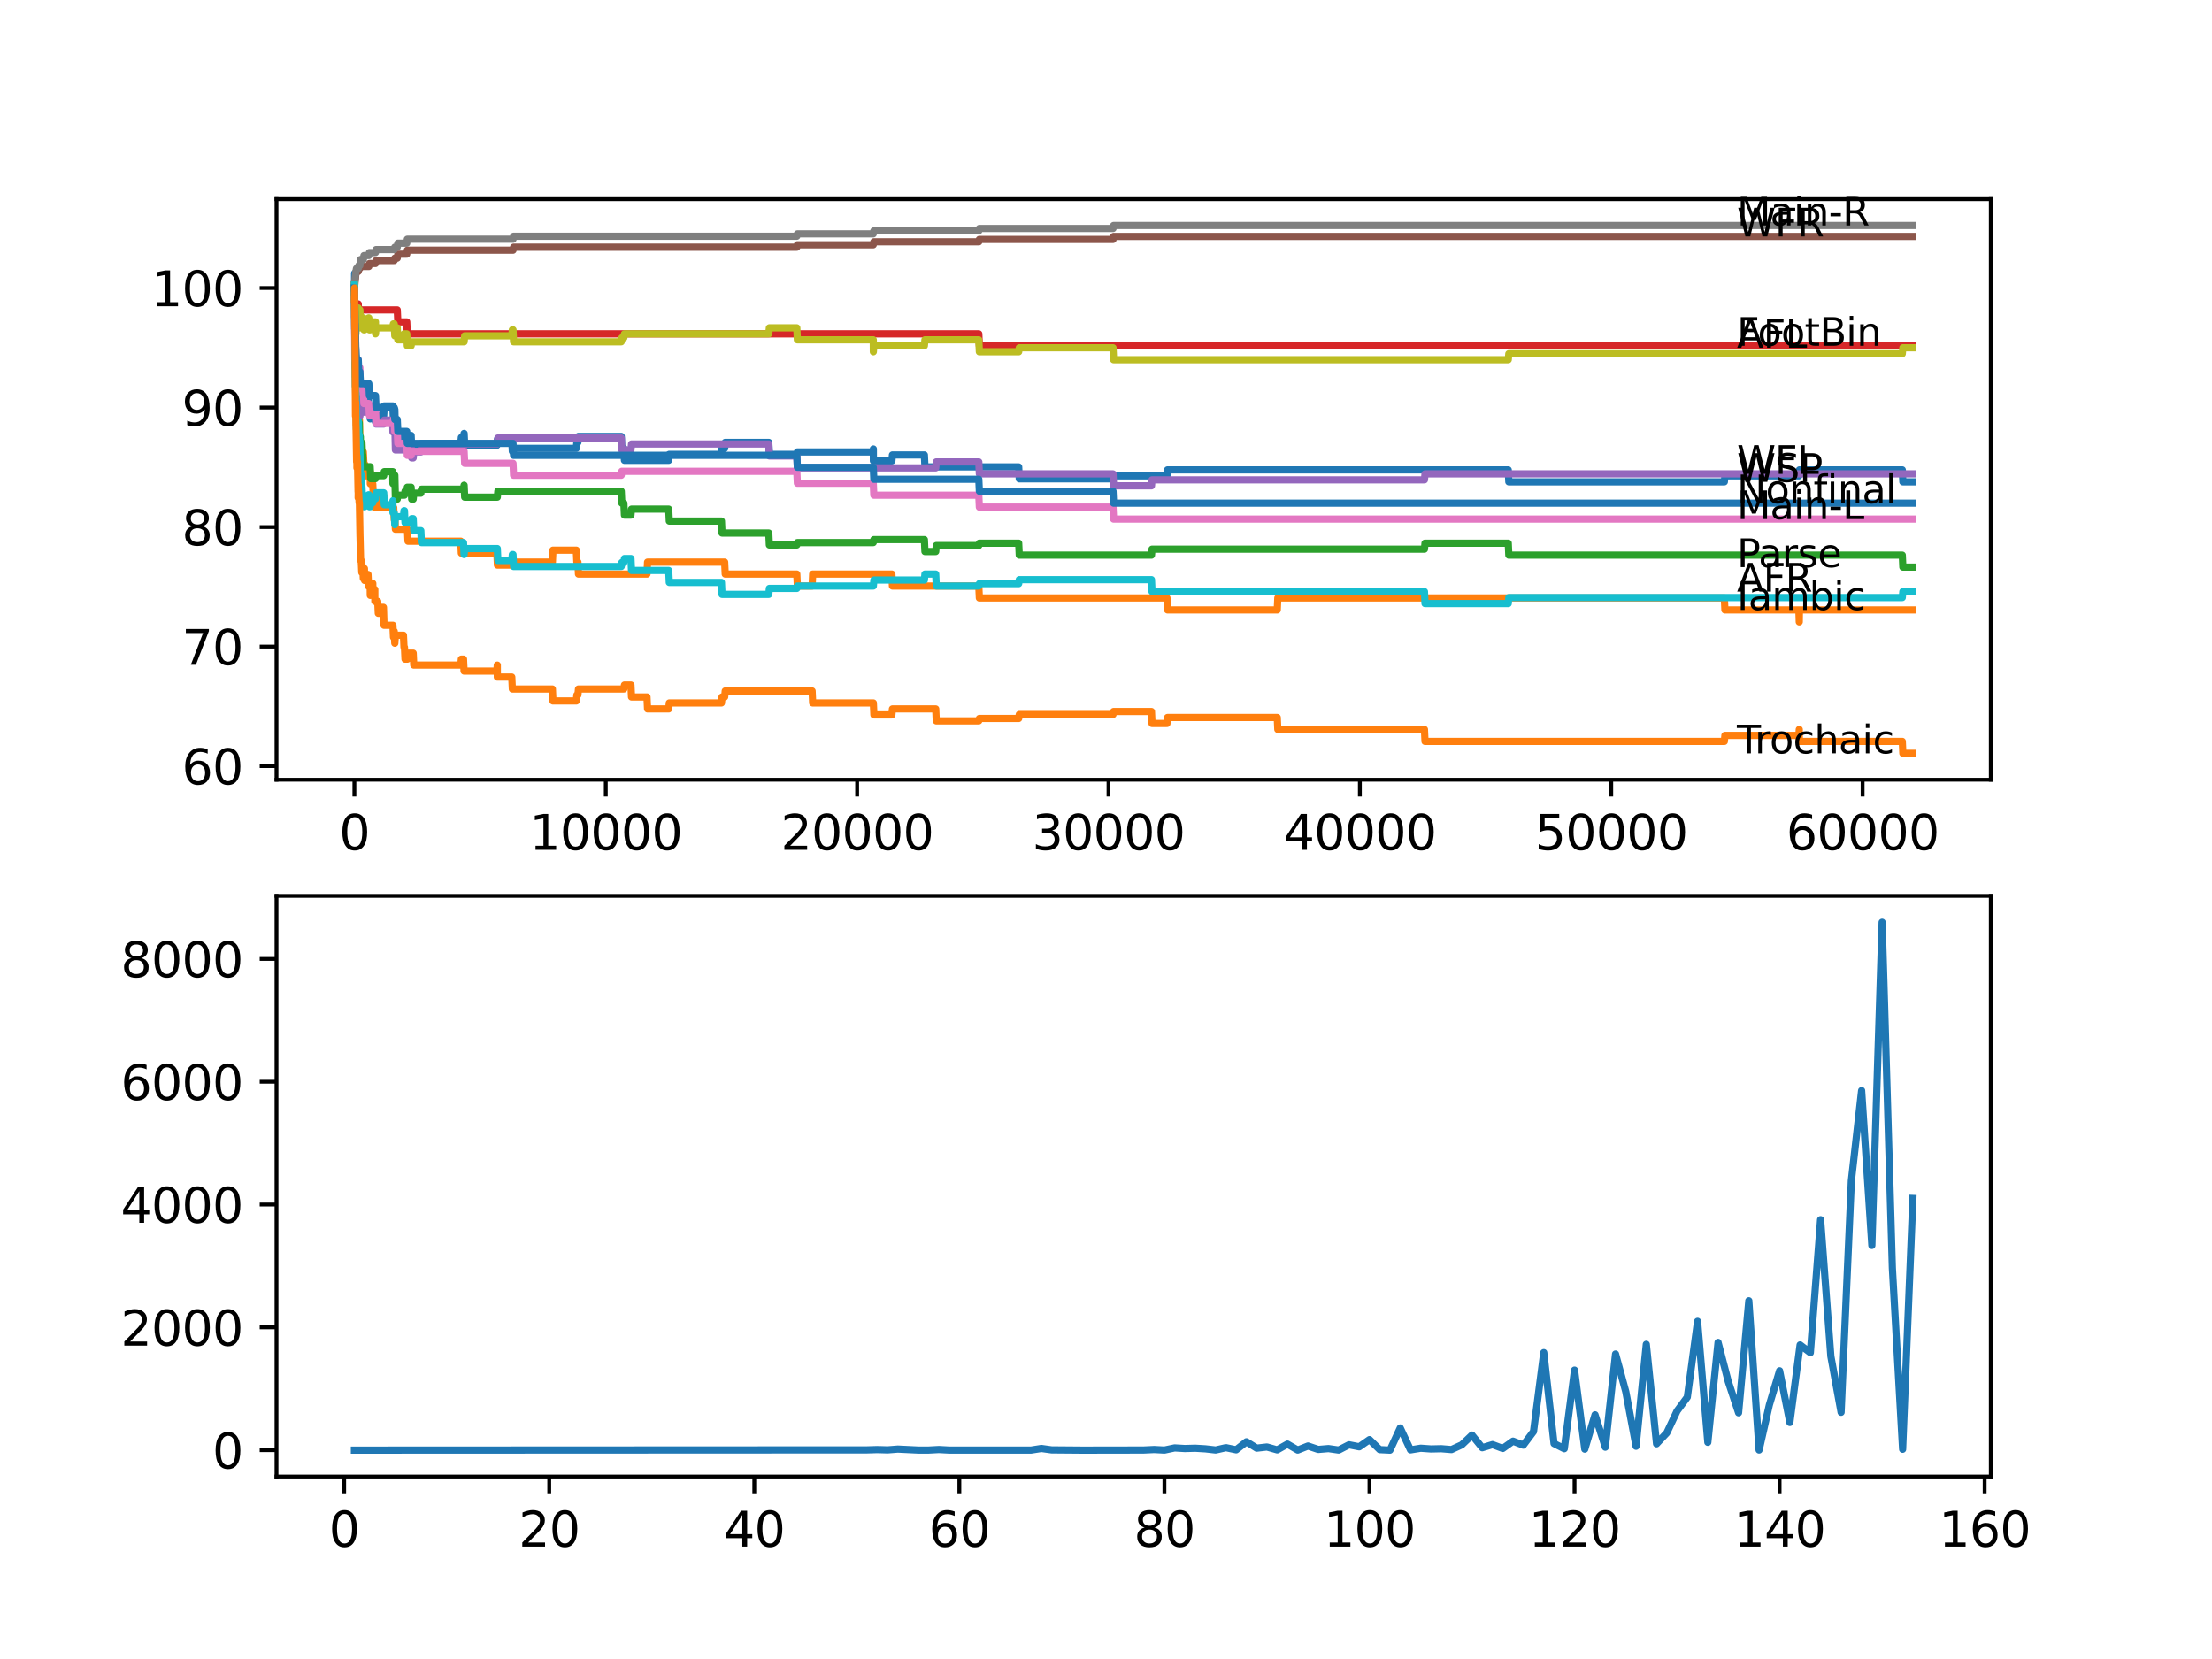 <?xml version="1.0" encoding="utf-8" standalone="no"?>
<!DOCTYPE svg PUBLIC "-//W3C//DTD SVG 1.1//EN"
  "http://www.w3.org/Graphics/SVG/1.1/DTD/svg11.dtd">
<svg xmlns:xlink="http://www.w3.org/1999/xlink" width="460.8pt" height="345.6pt" viewBox="0 0 460.8 345.6" xmlns="http://www.w3.org/2000/svg" version="1.1">
 <defs>
  <style type="text/css">*{stroke-linejoin: round; stroke-linecap: butt}</style>
 </defs>
 <g id="figure_1">
  <g id="patch_1">
   <path d="M 0 345.6 
L 460.8 345.6 
L 460.8 0 
L 0 0 
z
" style="fill: #ffffff"/>
  </g>
  <g id="axes_1">
   <g id="patch_2">
    <path d="M 57.6 162.432 
L 414.72 162.432 
L 414.72 41.472 
L 57.6 41.472 
z
" style="fill: #ffffff"/>
   </g>
   <g id="matplotlib.axis_1">
    <g id="xtick_1">
     <g id="line2d_1">
      <defs>
       <path id="mf45a82a41f" d="M 0 0 
L 0 3.5 
" style="stroke: #000000; stroke-width: 0.8"/>
      </defs>
      <g>
       <use xlink:href="#mf45a82a41f" x="73.827" y="162.432" style="stroke: #000000; stroke-width: 0.8"/>
      </g>
     </g>
     <g id="text_1">
      <!-- 0 -->
      <g transform="translate(70.646 177.03)scale(0.1 -0.1)">
       <defs>
        <path id="DejaVuSans-30" d="M 2034 4250 
Q 1547 4250 1301 3770 
Q 1056 3291 1056 2328 
Q 1056 1369 1301 889 
Q 1547 409 2034 409 
Q 2525 409 2770 889 
Q 3016 1369 3016 2328 
Q 3016 3291 2770 3770 
Q 2525 4250 2034 4250 
z
M 2034 4750 
Q 2819 4750 3233 4129 
Q 3647 3509 3647 2328 
Q 3647 1150 3233 529 
Q 2819 -91 2034 -91 
Q 1250 -91 836 529 
Q 422 1150 422 2328 
Q 422 3509 836 4129 
Q 1250 4750 2034 4750 
z
" transform="scale(0.016)"/>
       </defs>
       <use xlink:href="#DejaVuSans-30"/>
      </g>
     </g>
    </g>
    <g id="xtick_2">
     <g id="line2d_2">
      <g>
       <use xlink:href="#mf45a82a41f" x="126.192" y="162.432" style="stroke: #000000; stroke-width: 0.8"/>
      </g>
     </g>
     <g id="text_2">
      <!-- 10000 -->
      <g transform="translate(110.286 177.03)scale(0.1 -0.1)">
       <defs>
        <path id="DejaVuSans-31" d="M 794 531 
L 1825 531 
L 1825 4091 
L 703 3866 
L 703 4441 
L 1819 4666 
L 2450 4666 
L 2450 531 
L 3481 531 
L 3481 0 
L 794 0 
L 794 531 
z
" transform="scale(0.016)"/>
       </defs>
       <use xlink:href="#DejaVuSans-31"/>
       <use xlink:href="#DejaVuSans-30" x="63.623"/>
       <use xlink:href="#DejaVuSans-30" x="127.246"/>
       <use xlink:href="#DejaVuSans-30" x="190.869"/>
       <use xlink:href="#DejaVuSans-30" x="254.492"/>
      </g>
     </g>
    </g>
    <g id="xtick_3">
     <g id="line2d_3">
      <g>
       <use xlink:href="#mf45a82a41f" x="178.556" y="162.432" style="stroke: #000000; stroke-width: 0.8"/>
      </g>
     </g>
     <g id="text_3">
      <!-- 20000 -->
      <g transform="translate(162.65 177.03)scale(0.1 -0.1)">
       <defs>
        <path id="DejaVuSans-32" d="M 1228 531 
L 3431 531 
L 3431 0 
L 469 0 
L 469 531 
Q 828 903 1448 1529 
Q 2069 2156 2228 2338 
Q 2531 2678 2651 2914 
Q 2772 3150 2772 3378 
Q 2772 3750 2511 3984 
Q 2250 4219 1831 4219 
Q 1534 4219 1204 4116 
Q 875 4013 500 3803 
L 500 4441 
Q 881 4594 1212 4672 
Q 1544 4750 1819 4750 
Q 2544 4750 2975 4387 
Q 3406 4025 3406 3419 
Q 3406 3131 3298 2873 
Q 3191 2616 2906 2266 
Q 2828 2175 2409 1742 
Q 1991 1309 1228 531 
z
" transform="scale(0.016)"/>
       </defs>
       <use xlink:href="#DejaVuSans-32"/>
       <use xlink:href="#DejaVuSans-30" x="63.623"/>
       <use xlink:href="#DejaVuSans-30" x="127.246"/>
       <use xlink:href="#DejaVuSans-30" x="190.869"/>
       <use xlink:href="#DejaVuSans-30" x="254.492"/>
      </g>
     </g>
    </g>
    <g id="xtick_4">
     <g id="line2d_4">
      <g>
       <use xlink:href="#mf45a82a41f" x="230.921" y="162.432" style="stroke: #000000; stroke-width: 0.8"/>
      </g>
     </g>
     <g id="text_4">
      <!-- 30000 -->
      <g transform="translate(215.015 177.03)scale(0.1 -0.1)">
       <defs>
        <path id="DejaVuSans-33" d="M 2597 2516 
Q 3050 2419 3304 2112 
Q 3559 1806 3559 1356 
Q 3559 666 3084 287 
Q 2609 -91 1734 -91 
Q 1441 -91 1130 -33 
Q 819 25 488 141 
L 488 750 
Q 750 597 1062 519 
Q 1375 441 1716 441 
Q 2309 441 2620 675 
Q 2931 909 2931 1356 
Q 2931 1769 2642 2001 
Q 2353 2234 1838 2234 
L 1294 2234 
L 1294 2753 
L 1863 2753 
Q 2328 2753 2575 2939 
Q 2822 3125 2822 3475 
Q 2822 3834 2567 4026 
Q 2313 4219 1838 4219 
Q 1578 4219 1281 4162 
Q 984 4106 628 3988 
L 628 4550 
Q 988 4650 1302 4700 
Q 1616 4750 1894 4750 
Q 2613 4750 3031 4423 
Q 3450 4097 3450 3541 
Q 3450 3153 3228 2886 
Q 3006 2619 2597 2516 
z
" transform="scale(0.016)"/>
       </defs>
       <use xlink:href="#DejaVuSans-33"/>
       <use xlink:href="#DejaVuSans-30" x="63.623"/>
       <use xlink:href="#DejaVuSans-30" x="127.246"/>
       <use xlink:href="#DejaVuSans-30" x="190.869"/>
       <use xlink:href="#DejaVuSans-30" x="254.492"/>
      </g>
     </g>
    </g>
    <g id="xtick_5">
     <g id="line2d_5">
      <g>
       <use xlink:href="#mf45a82a41f" x="283.285" y="162.432" style="stroke: #000000; stroke-width: 0.8"/>
      </g>
     </g>
     <g id="text_5">
      <!-- 40000 -->
      <g transform="translate(267.379 177.03)scale(0.1 -0.1)">
       <defs>
        <path id="DejaVuSans-34" d="M 2419 4116 
L 825 1625 
L 2419 1625 
L 2419 4116 
z
M 2253 4666 
L 3047 4666 
L 3047 1625 
L 3713 1625 
L 3713 1100 
L 3047 1100 
L 3047 0 
L 2419 0 
L 2419 1100 
L 313 1100 
L 313 1709 
L 2253 4666 
z
" transform="scale(0.016)"/>
       </defs>
       <use xlink:href="#DejaVuSans-34"/>
       <use xlink:href="#DejaVuSans-30" x="63.623"/>
       <use xlink:href="#DejaVuSans-30" x="127.246"/>
       <use xlink:href="#DejaVuSans-30" x="190.869"/>
       <use xlink:href="#DejaVuSans-30" x="254.492"/>
      </g>
     </g>
    </g>
    <g id="xtick_6">
     <g id="line2d_6">
      <g>
       <use xlink:href="#mf45a82a41f" x="335.65" y="162.432" style="stroke: #000000; stroke-width: 0.8"/>
      </g>
     </g>
     <g id="text_6">
      <!-- 50000 -->
      <g transform="translate(319.744 177.03)scale(0.1 -0.1)">
       <defs>
        <path id="DejaVuSans-35" d="M 691 4666 
L 3169 4666 
L 3169 4134 
L 1269 4134 
L 1269 2991 
Q 1406 3038 1543 3061 
Q 1681 3084 1819 3084 
Q 2600 3084 3056 2656 
Q 3513 2228 3513 1497 
Q 3513 744 3044 326 
Q 2575 -91 1722 -91 
Q 1428 -91 1123 -41 
Q 819 9 494 109 
L 494 744 
Q 775 591 1075 516 
Q 1375 441 1709 441 
Q 2250 441 2565 725 
Q 2881 1009 2881 1497 
Q 2881 1984 2565 2268 
Q 2250 2553 1709 2553 
Q 1456 2553 1204 2497 
Q 953 2441 691 2322 
L 691 4666 
z
" transform="scale(0.016)"/>
       </defs>
       <use xlink:href="#DejaVuSans-35"/>
       <use xlink:href="#DejaVuSans-30" x="63.623"/>
       <use xlink:href="#DejaVuSans-30" x="127.246"/>
       <use xlink:href="#DejaVuSans-30" x="190.869"/>
       <use xlink:href="#DejaVuSans-30" x="254.492"/>
      </g>
     </g>
    </g>
    <g id="xtick_7">
     <g id="line2d_7">
      <g>
       <use xlink:href="#mf45a82a41f" x="388.014" y="162.432" style="stroke: #000000; stroke-width: 0.8"/>
      </g>
     </g>
     <g id="text_7">
      <!-- 60000 -->
      <g transform="translate(372.108 177.03)scale(0.1 -0.1)">
       <defs>
        <path id="DejaVuSans-36" d="M 2113 2584 
Q 1688 2584 1439 2293 
Q 1191 2003 1191 1497 
Q 1191 994 1439 701 
Q 1688 409 2113 409 
Q 2538 409 2786 701 
Q 3034 994 3034 1497 
Q 3034 2003 2786 2293 
Q 2538 2584 2113 2584 
z
M 3366 4563 
L 3366 3988 
Q 3128 4100 2886 4159 
Q 2644 4219 2406 4219 
Q 1781 4219 1451 3797 
Q 1122 3375 1075 2522 
Q 1259 2794 1537 2939 
Q 1816 3084 2150 3084 
Q 2853 3084 3261 2657 
Q 3669 2231 3669 1497 
Q 3669 778 3244 343 
Q 2819 -91 2113 -91 
Q 1303 -91 875 529 
Q 447 1150 447 2328 
Q 447 3434 972 4092 
Q 1497 4750 2381 4750 
Q 2619 4750 2861 4703 
Q 3103 4656 3366 4563 
z
" transform="scale(0.016)"/>
       </defs>
       <use xlink:href="#DejaVuSans-36"/>
       <use xlink:href="#DejaVuSans-30" x="63.623"/>
       <use xlink:href="#DejaVuSans-30" x="127.246"/>
       <use xlink:href="#DejaVuSans-30" x="190.869"/>
       <use xlink:href="#DejaVuSans-30" x="254.492"/>
      </g>
     </g>
    </g>
   </g>
   <g id="matplotlib.axis_2">
    <g id="ytick_1">
     <g id="line2d_8">
      <defs>
       <path id="m4eb292fbd2" d="M 0 0 
L -3.5 0 
" style="stroke: #000000; stroke-width: 0.8"/>
      </defs>
      <g>
       <use xlink:href="#m4eb292fbd2" x="57.6" y="159.59" style="stroke: #000000; stroke-width: 0.8"/>
      </g>
     </g>
     <g id="text_8">
      <!-- 60 -->
      <g transform="translate(37.875 163.389)scale(0.1 -0.1)">
       <use xlink:href="#DejaVuSans-36"/>
       <use xlink:href="#DejaVuSans-30" x="63.623"/>
      </g>
     </g>
    </g>
    <g id="ytick_2">
     <g id="line2d_9">
      <g>
       <use xlink:href="#m4eb292fbd2" x="57.6" y="134.692" style="stroke: #000000; stroke-width: 0.8"/>
      </g>
     </g>
     <g id="text_9">
      <!-- 70 -->
      <g transform="translate(37.875 138.491)scale(0.1 -0.1)">
       <defs>
        <path id="DejaVuSans-37" d="M 525 4666 
L 3525 4666 
L 3525 4397 
L 1831 0 
L 1172 0 
L 2766 4134 
L 525 4134 
L 525 4666 
z
" transform="scale(0.016)"/>
       </defs>
       <use xlink:href="#DejaVuSans-37"/>
       <use xlink:href="#DejaVuSans-30" x="63.623"/>
      </g>
     </g>
    </g>
    <g id="ytick_3">
     <g id="line2d_10">
      <g>
       <use xlink:href="#m4eb292fbd2" x="57.6" y="109.795" style="stroke: #000000; stroke-width: 0.8"/>
      </g>
     </g>
     <g id="text_10">
      <!-- 80 -->
      <g transform="translate(37.875 113.594)scale(0.1 -0.1)">
       <defs>
        <path id="DejaVuSans-38" d="M 2034 2216 
Q 1584 2216 1326 1975 
Q 1069 1734 1069 1313 
Q 1069 891 1326 650 
Q 1584 409 2034 409 
Q 2484 409 2743 651 
Q 3003 894 3003 1313 
Q 3003 1734 2745 1975 
Q 2488 2216 2034 2216 
z
M 1403 2484 
Q 997 2584 770 2862 
Q 544 3141 544 3541 
Q 544 4100 942 4425 
Q 1341 4750 2034 4750 
Q 2731 4750 3128 4425 
Q 3525 4100 3525 3541 
Q 3525 3141 3298 2862 
Q 3072 2584 2669 2484 
Q 3125 2378 3379 2068 
Q 3634 1759 3634 1313 
Q 3634 634 3220 271 
Q 2806 -91 2034 -91 
Q 1263 -91 848 271 
Q 434 634 434 1313 
Q 434 1759 690 2068 
Q 947 2378 1403 2484 
z
M 1172 3481 
Q 1172 3119 1398 2916 
Q 1625 2713 2034 2713 
Q 2441 2713 2670 2916 
Q 2900 3119 2900 3481 
Q 2900 3844 2670 4047 
Q 2441 4250 2034 4250 
Q 1625 4250 1398 4047 
Q 1172 3844 1172 3481 
z
" transform="scale(0.016)"/>
       </defs>
       <use xlink:href="#DejaVuSans-38"/>
       <use xlink:href="#DejaVuSans-30" x="63.623"/>
      </g>
     </g>
    </g>
    <g id="ytick_4">
     <g id="line2d_11">
      <g>
       <use xlink:href="#m4eb292fbd2" x="57.6" y="84.897" style="stroke: #000000; stroke-width: 0.8"/>
      </g>
     </g>
     <g id="text_11">
      <!-- 90 -->
      <g transform="translate(37.875 88.696)scale(0.1 -0.1)">
       <defs>
        <path id="DejaVuSans-39" d="M 703 97 
L 703 672 
Q 941 559 1184 500 
Q 1428 441 1663 441 
Q 2288 441 2617 861 
Q 2947 1281 2994 2138 
Q 2813 1869 2534 1725 
Q 2256 1581 1919 1581 
Q 1219 1581 811 2004 
Q 403 2428 403 3163 
Q 403 3881 828 4315 
Q 1253 4750 1959 4750 
Q 2769 4750 3195 4129 
Q 3622 3509 3622 2328 
Q 3622 1225 3098 567 
Q 2575 -91 1691 -91 
Q 1453 -91 1209 -44 
Q 966 3 703 97 
z
M 1959 2075 
Q 2384 2075 2632 2365 
Q 2881 2656 2881 3163 
Q 2881 3666 2632 3958 
Q 2384 4250 1959 4250 
Q 1534 4250 1286 3958 
Q 1038 3666 1038 3163 
Q 1038 2656 1286 2365 
Q 1534 2075 1959 2075 
z
" transform="scale(0.016)"/>
       </defs>
       <use xlink:href="#DejaVuSans-39"/>
       <use xlink:href="#DejaVuSans-30" x="63.623"/>
      </g>
     </g>
    </g>
    <g id="ytick_5">
     <g id="line2d_12">
      <g>
       <use xlink:href="#m4eb292fbd2" x="57.6" y="60" style="stroke: #000000; stroke-width: 0.8"/>
      </g>
     </g>
     <g id="text_12">
      <!-- 100 -->
      <g transform="translate(31.512 63.799)scale(0.1 -0.1)">
       <use xlink:href="#DejaVuSans-31"/>
       <use xlink:href="#DejaVuSans-30" x="63.623"/>
       <use xlink:href="#DejaVuSans-30" x="127.246"/>
      </g>
     </g>
    </g>
   </g>
   <g id="line2d_13">
    <path d="M 73.833 62.49 
L 73.869 56.929 
L 73.901 66.058 
L 73.932 65.768 
L 74.026 75.436 
L 74.058 76.681 
L 74.136 74.191 
L 74.168 78.548 
L 74.252 76.889 
L 74.273 76.889 
L 74.299 79.378 
L 74.383 76.889 
L 74.513 76.889 
L 74.534 75.644 
L 74.608 79.378 
L 74.613 79.378 
L 74.618 79.378 
L 74.681 77.926 
L 74.629 80.623 
L 74.728 79.586 
L 74.838 79.586 
L 74.885 82.076 
L 74.948 79.586 
L 74.964 79.586 
L 74.974 79.171 
L 74.98 81.661 
L 75.063 80.001 
L 75.178 82.491 
L 75.398 82.491 
L 75.514 81.246 
L 75.566 81.246 
L 75.681 83.735 
L 75.796 81.661 
L 75.912 81.661 
L 75.943 84.15 
L 76.022 82.905 
L 76.66 82.905 
L 76.776 85.395 
L 76.833 85.395 
L 76.948 84.773 
L 77.106 84.773 
L 77.132 87.263 
L 77.215 86.018 
L 77.65 86.018 
L 77.661 84.773 
L 77.666 87.263 
L 77.755 87.263 
L 78.017 87.263 
L 78.132 86.018 
L 78.216 86.018 
L 78.226 85.395 
L 78.231 87.885 
L 78.31 87.885 
L 78.975 87.885 
L 79.09 86.64 
L 79.923 86.64 
L 80.038 84.565 
L 81.824 84.565 
L 81.939 87.055 
L 82.017 87.055 
L 82.132 85.312 
L 82.248 85.312 
L 82.368 90.292 
L 84.044 90.292 
L 84.159 92.781 
L 84.253 92.781 
L 84.368 91.952 
L 84.876 91.952 
L 84.992 90.707 
L 85.646 90.707 
L 85.761 93.196 
L 87.667 93.196 
L 87.783 92.366 
L 95.988 92.366 
L 96.103 91.122 
L 96.554 91.122 
L 96.669 90.292 
L 96.679 90.292 
L 96.795 92.781 
L 103.508 92.781 
L 103.623 91.537 
L 106.613 91.537 
L 106.728 94.026 
L 106.869 94.026 
L 106.985 93.404 
L 120.055 93.404 
L 120.17 92.159 
L 120.39 92.159 
L 120.505 90.914 
L 129.418 90.914 
L 129.533 93.404 
L 129.962 93.404 
L 130.077 95.894 
L 139.304 95.894 
L 139.419 94.649 
L 150.29 94.649 
L 150.405 93.404 
L 150.96 93.404 
L 151.076 92.159 
L 160.15 92.159 
L 160.266 94.649 
L 165.989 94.649 
L 166.104 94.151 
L 181.918 94.151 
L 181.934 93.528 
L 181.939 96.018 
L 182.013 96.018 
L 185.793 96.018 
L 185.908 94.773 
L 192.564 94.773 
L 192.679 97.263 
L 212.211 97.263 
L 212.326 99.753 
L 231.863 99.753 
L 231.979 99.13 
L 243.101 99.13 
L 243.216 97.885 
L 314.196 97.885 
L 314.311 100.375 
L 359.214 100.375 
L 359.329 99.13 
L 374.74 99.13 
L 374.855 97.885 
L 396.283 97.885 
L 396.398 100.375 
L 398.487 100.375 
L 398.487 100.375 
" clip-path="url(#pe06444f881)" style="fill: none; stroke: #1f77b4; stroke-width: 1.5; stroke-linecap: square"/>
   </g>
   <g id="line2d_14">
    <path d="M 73.833 60 
L 73.838 60 
L 73.969 75.063 
L 73.974 72.573 
L 74 72.573 
L 74.053 70.083 
L 74.115 75.063 
L 74.136 75.063 
L 74.231 85.022 
L 74.262 82.532 
L 74.299 82.532 
L 74.419 87.511 
L 74.472 87.511 
L 74.587 85.022 
L 74.592 85.022 
L 74.712 90.001 
L 74.838 90.001 
L 74.875 87.511 
L 74.953 92.491 
L 74.964 92.491 
L 75.079 94.981 
L 75.566 94.981 
L 75.681 94.151 
L 75.796 96.641 
L 75.943 96.641 
L 76.058 99.13 
L 77.106 99.13 
L 77.132 98.3 
L 77.137 100.79 
L 77.205 100.79 
L 77.65 100.79 
L 77.765 103.28 
L 78.017 103.28 
L 78.079 105.77 
L 78.127 103.28 
L 78.226 103.28 
L 78.341 105.77 
L 78.687 105.77 
L 78.802 103.28 
L 78.975 103.28 
L 79.09 105.77 
L 79.876 105.77 
L 79.923 103.28 
L 79.986 105.77 
L 82.017 105.77 
L 82.122 108.259 
L 82.132 107.761 
L 82.248 107.761 
L 82.363 110.251 
L 84.876 110.251 
L 84.992 112.741 
L 95.988 112.741 
L 96.103 115.231 
L 103.508 115.231 
L 103.623 117.72 
L 106.869 117.72 
L 106.985 117.098 
L 115.07 117.098 
L 115.185 114.608 
L 120.055 114.608 
L 120.17 117.098 
L 120.39 117.098 
L 120.505 119.588 
L 134.78 119.588 
L 134.895 117.098 
L 150.96 117.098 
L 151.076 119.588 
L 165.989 119.588 
L 166.104 122.077 
L 169.178 122.077 
L 169.293 119.588 
L 185.793 119.588 
L 185.908 122.077 
L 203.901 122.077 
L 204.016 124.567 
L 243.101 124.567 
L 243.216 127.057 
L 266.073 127.057 
L 266.188 124.567 
L 359.214 124.567 
L 359.329 127.057 
L 374.74 127.057 
L 374.819 129.547 
L 374.85 127.057 
L 398.487 127.057 
L 398.487 127.057 
" clip-path="url(#pe06444f881)" style="fill: none; stroke: #ff7f0e; stroke-width: 1.5; stroke-linecap: square"/>
   </g>
   <g id="line2d_15">
    <path d="M 73.833 62.49 
L 73.869 59.419 
L 73.901 68.548 
L 73.932 68.257 
L 74.032 78.548 
L 74.053 78.548 
L 74.168 86.433 
L 74.178 85.603 
L 74.184 85.603 
L 74.246 83.528 
L 74.252 86.018 
L 74.288 86.018 
L 74.351 86.018 
L 74.466 84.773 
L 74.623 84.773 
L 74.692 88.922 
L 74.739 88.092 
L 74.838 88.092 
L 74.953 95.562 
L 74.959 94.317 
L 74.964 94.317 
L 75.063 90.997 
L 75.084 93.487 
L 75.257 93.487 
L 75.372 92.242 
L 75.398 92.242 
L 75.514 94.732 
L 75.566 94.732 
L 75.681 97.221 
L 77.106 97.221 
L 77.221 99.711 
L 78.216 99.711 
L 78.331 99.089 
L 79.928 99.089 
L 80.043 98.259 
L 81.824 98.259 
L 81.85 100.749 
L 81.934 99.504 
L 82.122 99.504 
L 82.237 99.006 
L 82.248 99.006 
L 82.368 103.985 
L 82.756 103.985 
L 82.871 103.155 
L 84.253 103.155 
L 84.368 102.325 
L 84.73 102.325 
L 84.845 101.496 
L 85.646 101.496 
L 85.761 103.985 
L 86.076 103.985 
L 86.191 102.74 
L 87.667 102.74 
L 87.783 101.911 
L 96.554 101.911 
L 96.669 101.081 
L 96.679 101.081 
L 96.795 103.57 
L 103.597 103.57 
L 103.712 102.325 
L 129.418 102.325 
L 129.533 104.815 
L 129.962 104.815 
L 130.077 107.305 
L 131.439 107.305 
L 131.554 106.06 
L 139.304 106.06 
L 139.419 108.55 
L 150.29 108.55 
L 150.405 111.04 
L 160.15 111.04 
L 160.266 113.529 
L 165.989 113.529 
L 166.104 113.031 
L 181.918 113.031 
L 182.033 112.409 
L 192.564 112.409 
L 192.679 114.899 
L 194.926 114.899 
L 195.041 113.654 
L 203.901 113.654 
L 204.016 113.156 
L 212.211 113.156 
L 212.326 115.646 
L 239.87 115.646 
L 239.985 114.401 
L 296.738 114.401 
L 296.853 113.156 
L 314.196 113.156 
L 314.311 115.646 
L 396.283 115.646 
L 396.398 118.135 
L 398.487 118.135 
L 398.487 118.135 
" clip-path="url(#pe06444f881)" style="fill: none; stroke: #2ca02c; stroke-width: 1.5; stroke-linecap: square"/>
   </g>
   <g id="line2d_16">
    <path d="M 73.833 59.377 
L 73.869 59.377 
L 73.917 64.357 
L 73.985 63.319 
L 74.629 63.319 
L 74.744 65.809 
L 74.906 65.809 
L 75.021 64.564 
L 82.756 64.564 
L 82.871 67.054 
L 84.73 67.054 
L 84.845 69.544 
L 203.901 69.544 
L 204.016 72.034 
L 398.487 72.034 
L 398.487 72.034 
" clip-path="url(#pe06444f881)" style="fill: none; stroke: #d62728; stroke-width: 1.5; stroke-linecap: square"/>
   </g>
   <g id="line2d_17">
    <path d="M 73.833 60 
L 73.859 58.672 
L 73.88 66.141 
L 73.89 65.311 
L 73.948 74.233 
L 74.016 72.573 
L 74.068 72.573 
L 74.168 81.287 
L 74.194 79.627 
L 74.215 79.627 
L 74.33 78.382 
L 74.351 78.382 
L 74.466 77.138 
L 74.623 77.138 
L 74.65 82.117 
L 74.739 80.457 
L 74.838 80.457 
L 74.953 85.437 
L 74.964 84.192 
L 74.969 86.682 
L 75.063 84.607 
L 75.257 84.607 
L 75.372 83.362 
L 75.697 83.362 
L 75.812 85.852 
L 78.216 85.852 
L 78.331 88.341 
L 79.928 88.341 
L 80.043 87.511 
L 81.824 87.511 
L 81.85 90.001 
L 81.934 88.756 
L 82.248 88.756 
L 82.368 93.736 
L 84.253 93.736 
L 84.368 92.906 
L 85.646 92.906 
L 85.761 95.396 
L 86.076 95.396 
L 86.191 94.151 
L 87.667 94.151 
L 87.783 93.321 
L 96.554 93.321 
L 96.669 92.491 
L 103.597 92.491 
L 103.712 91.246 
L 129.418 91.246 
L 129.533 93.736 
L 131.439 93.736 
L 131.554 92.491 
L 160.15 92.491 
L 160.266 94.981 
L 165.989 94.981 
L 166.104 97.47 
L 194.926 97.47 
L 195.041 96.226 
L 203.901 96.226 
L 204.016 98.715 
L 231.863 98.715 
L 231.979 101.205 
L 239.87 101.205 
L 239.985 99.96 
L 296.738 99.96 
L 296.853 98.715 
L 398.487 98.715 
L 398.487 98.715 
" clip-path="url(#pe06444f881)" style="fill: none; stroke: #9467bd; stroke-width: 1.5; stroke-linecap: square"/>
   </g>
   <g id="line2d_18">
    <path d="M 73.833 60 
L 73.854 60 
L 73.979 58.506 
L 74 58.506 
L 74.121 57.178 
L 74.142 57.178 
L 74.257 56.556 
L 74.629 56.556 
L 74.744 55.933 
L 74.964 55.933 
L 75.079 55.518 
L 76.833 55.518 
L 76.948 54.896 
L 78.216 54.896 
L 78.331 54.273 
L 82.122 54.273 
L 82.237 53.775 
L 82.756 53.775 
L 82.871 52.946 
L 84.73 52.946 
L 84.845 52.116 
L 106.869 52.116 
L 106.985 51.493 
L 165.989 51.493 
L 166.104 50.995 
L 181.918 50.995 
L 182.033 50.373 
L 203.901 50.373 
L 204.016 49.875 
L 231.863 49.875 
L 231.979 49.252 
L 398.487 49.252 
L 398.487 49.252 
" clip-path="url(#pe06444f881)" style="fill: none; stroke: #8c564b; stroke-width: 1.5; stroke-linecap: square"/>
   </g>
   <g id="line2d_19">
    <path d="M 73.833 62.49 
L 73.917 74.938 
L 73.964 73.071 
L 73.974 73.071 
L 74 72.241 
L 74.006 74.731 
L 74.079 73.901 
L 74.089 73.901 
L 74.205 78.258 
L 74.246 78.258 
L 74.367 76.598 
L 74.534 76.598 
L 74.629 74.938 
L 74.634 77.428 
L 74.639 77.428 
L 74.681 77.428 
L 74.796 76.598 
L 74.964 76.598 
L 75.084 81.578 
L 75.697 81.578 
L 75.812 84.067 
L 76.833 84.067 
L 76.948 86.557 
L 77.661 86.557 
L 77.776 85.727 
L 78.216 85.727 
L 78.331 88.217 
L 81.824 88.217 
L 81.939 87.387 
L 82.122 87.387 
L 82.237 89.877 
L 82.756 89.877 
L 82.871 92.366 
L 84.73 92.366 
L 84.845 94.856 
L 85.646 94.856 
L 85.761 94.026 
L 96.679 94.026 
L 96.795 96.516 
L 106.869 96.516 
L 106.985 99.006 
L 129.418 99.006 
L 129.533 98.176 
L 165.989 98.176 
L 166.104 100.666 
L 181.918 100.666 
L 182.033 103.155 
L 203.901 103.155 
L 204.016 105.645 
L 231.863 105.645 
L 231.979 108.135 
L 398.487 108.135 
L 398.487 108.135 
" clip-path="url(#pe06444f881)" style="fill: none; stroke: #e377c2; stroke-width: 1.5; stroke-linecap: square"/>
   </g>
   <g id="line2d_20">
    <path d="M 73.833 59.377 
L 73.854 59.377 
L 73.979 57.884 
L 74 57.884 
L 74.121 56.556 
L 74.142 56.556 
L 74.257 55.933 
L 74.629 55.933 
L 74.744 55.311 
L 74.964 55.311 
L 75.089 54.066 
L 75.697 54.066 
L 75.812 53.236 
L 76.833 53.236 
L 76.948 52.614 
L 78.216 52.614 
L 78.331 51.991 
L 82.122 51.991 
L 82.237 51.493 
L 82.756 51.493 
L 82.871 50.663 
L 84.73 50.663 
L 84.845 49.833 
L 106.869 49.833 
L 106.985 49.211 
L 165.989 49.211 
L 166.104 48.713 
L 181.918 48.713 
L 182.033 48.091 
L 203.901 48.091 
L 204.016 47.593 
L 231.863 47.593 
L 231.979 46.97 
L 398.487 46.97 
L 398.487 46.97 
" clip-path="url(#pe06444f881)" style="fill: none; stroke: #7f7f7f; stroke-width: 1.5; stroke-linecap: square"/>
   </g>
   <g id="line2d_21">
    <path d="M 73.833 59.377 
L 73.937 69.336 
L 73.958 67.884 
L 74.006 68.921 
L 74.089 65.187 
L 74.147 69.544 
L 74.205 68.299 
L 74.246 68.299 
L 74.367 66.639 
L 74.534 66.639 
L 74.629 64.149 
L 74.644 66.639 
L 74.681 66.639 
L 74.796 65.809 
L 74.838 65.809 
L 74.953 64.564 
L 74.964 64.564 
L 75.063 68.299 
L 75.079 67.054 
L 75.566 67.054 
L 75.681 66.224 
L 75.697 66.224 
L 75.812 68.714 
L 75.912 68.714 
L 76.027 67.469 
L 76.66 67.469 
L 76.776 66.224 
L 76.833 66.224 
L 76.948 68.714 
L 77.106 68.714 
L 77.221 67.884 
L 77.661 67.884 
L 77.776 67.054 
L 78.216 67.054 
L 78.226 69.544 
L 78.326 68.299 
L 81.824 68.299 
L 81.939 67.469 
L 82.122 67.469 
L 82.237 69.959 
L 82.248 69.959 
L 82.368 68.299 
L 82.756 68.299 
L 82.871 70.789 
L 84.044 70.789 
L 84.159 69.544 
L 84.73 69.544 
L 84.845 72.034 
L 85.646 72.034 
L 85.761 71.204 
L 96.679 71.204 
L 96.795 69.959 
L 106.613 69.959 
L 106.728 68.714 
L 106.869 68.714 
L 106.985 71.204 
L 129.418 71.204 
L 129.533 70.374 
L 129.962 70.374 
L 130.077 69.544 
L 160.15 69.544 
L 160.266 68.299 
L 165.989 68.299 
L 166.104 70.789 
L 181.918 70.789 
L 181.934 73.278 
L 182.028 72.034 
L 192.564 72.034 
L 192.679 70.789 
L 203.901 70.789 
L 204.016 73.278 
L 212.211 73.278 
L 212.326 72.449 
L 231.863 72.449 
L 231.979 74.938 
L 314.196 74.938 
L 314.311 73.693 
L 396.283 73.693 
L 396.398 72.449 
L 398.487 72.449 
L 398.487 72.449 
" clip-path="url(#pe06444f881)" style="fill: none; stroke: #bcbd22; stroke-width: 1.5; stroke-linecap: square"/>
   </g>
   <g id="line2d_22">
    <path d="M 73.833 59.377 
L 73.974 75.893 
L 73.99 75.063 
L 74.032 80.457 
L 74.058 79.627 
L 74.068 79.627 
L 74.079 78.797 
L 74.126 83.777 
L 74.163 81.91 
L 74.168 81.91 
L 74.246 89.379 
L 74.288 87.719 
L 74.351 87.719 
L 74.466 90.209 
L 74.534 90.209 
L 74.65 87.719 
L 74.765 91.869 
L 74.838 91.869 
L 74.87 90.624 
L 74.875 93.113 
L 74.948 91.869 
L 74.953 91.869 
L 75.063 100.168 
L 75.079 98.923 
L 75.257 98.923 
L 75.372 101.413 
L 75.398 101.413 
L 75.514 103.902 
L 75.566 103.902 
L 75.681 103.072 
L 75.697 103.072 
L 75.812 105.562 
L 75.912 105.562 
L 76.027 104.317 
L 76.66 104.317 
L 76.776 103.072 
L 76.833 103.072 
L 76.948 105.562 
L 77.106 105.562 
L 77.221 104.732 
L 77.661 104.732 
L 77.776 103.902 
L 78.226 103.902 
L 78.341 102.657 
L 79.928 102.657 
L 80.043 105.147 
L 81.824 105.147 
L 81.85 104.317 
L 81.855 106.807 
L 81.923 106.807 
L 82.122 106.807 
L 82.237 109.297 
L 82.248 109.297 
L 82.368 107.637 
L 84.044 107.637 
L 84.159 106.392 
L 84.253 106.392 
L 84.368 108.882 
L 85.646 108.882 
L 85.761 108.052 
L 86.076 108.052 
L 86.191 110.542 
L 87.667 110.542 
L 87.783 113.031 
L 96.554 113.031 
L 96.669 115.521 
L 96.679 115.521 
L 96.795 114.276 
L 103.597 114.276 
L 103.712 116.766 
L 106.613 116.766 
L 106.728 115.521 
L 106.869 115.521 
L 106.985 118.011 
L 129.418 118.011 
L 129.533 117.181 
L 129.962 117.181 
L 130.077 116.351 
L 131.439 116.351 
L 131.554 118.841 
L 139.304 118.841 
L 139.419 121.33 
L 150.29 121.33 
L 150.405 123.82 
L 160.15 123.82 
L 160.266 122.575 
L 165.989 122.575 
L 166.104 122.077 
L 181.934 122.077 
L 182.049 120.833 
L 192.564 120.833 
L 192.679 119.588 
L 194.926 119.588 
L 195.041 122.077 
L 203.901 122.077 
L 204.016 121.579 
L 212.211 121.579 
L 212.326 120.75 
L 239.87 120.75 
L 239.985 123.239 
L 296.738 123.239 
L 296.853 125.729 
L 314.196 125.729 
L 314.311 124.484 
L 396.283 124.484 
L 396.398 123.239 
L 398.487 123.239 
L 398.487 123.239 
" clip-path="url(#pe06444f881)" style="fill: none; stroke: #17becf; stroke-width: 1.5; stroke-linecap: square"/>
   </g>
   <g id="line2d_23">
    <path d="M 73.833 60 
L 73.854 60 
L 73.979 67.469 
L 74 67.469 
L 74.121 72.449 
L 74.142 72.449 
L 74.257 74.938 
L 74.629 74.938 
L 74.744 77.428 
L 74.964 77.428 
L 75.079 79.918 
L 76.833 79.918 
L 76.948 82.408 
L 78.216 82.408 
L 78.331 84.897 
L 82.122 84.897 
L 82.237 87.387 
L 82.756 87.387 
L 82.871 89.877 
L 84.73 89.877 
L 84.845 92.366 
L 106.869 92.366 
L 106.985 94.856 
L 165.989 94.856 
L 166.104 97.346 
L 181.918 97.346 
L 182.033 99.836 
L 203.901 99.836 
L 204.016 102.325 
L 231.863 102.325 
L 231.979 104.815 
L 398.487 104.815 
L 398.487 104.815 
" clip-path="url(#pe06444f881)" style="fill: none; stroke: #1f77b4; stroke-width: 1.5; stroke-linecap: square"/>
   </g>
   <g id="line2d_24">
    <path d="M 73.833 62.49 
L 73.838 62.49 
L 73.859 60 
L 73.917 66.639 
L 73.927 66.639 
L 74.053 86.682 
L 74.074 85.022 
L 74.079 85.022 
L 74.095 83.777 
L 74.152 88.756 
L 74.168 88.756 
L 74.294 96.226 
L 74.299 96.226 
L 74.351 94.981 
L 74.356 97.47 
L 74.409 96.226 
L 74.472 96.226 
L 74.592 102.45 
L 74.639 100.998 
L 74.608 103.695 
L 74.692 102.242 
L 74.807 104.732 
L 74.864 104.732 
L 74.99 111.786 
L 74.995 111.786 
L 75.116 116.766 
L 75.257 116.766 
L 75.372 119.256 
L 75.398 119.256 
L 75.514 118.011 
L 75.566 118.011 
L 75.681 120.501 
L 75.796 118.426 
L 75.912 118.426 
L 75.943 120.916 
L 76.022 119.671 
L 76.66 119.671 
L 76.776 122.16 
L 76.833 122.16 
L 76.948 121.538 
L 77.106 121.538 
L 77.132 124.028 
L 77.215 122.783 
L 77.65 122.783 
L 77.661 121.538 
L 77.666 124.028 
L 77.755 124.028 
L 78.017 124.028 
L 78.079 122.783 
L 78.085 125.273 
L 78.121 125.273 
L 78.687 125.273 
L 78.802 127.762 
L 78.975 127.762 
L 79.09 126.517 
L 79.876 126.517 
L 79.991 130.252 
L 81.85 130.252 
L 81.965 132.742 
L 82.017 132.742 
L 82.122 131.497 
L 82.237 133.987 
L 82.248 133.987 
L 82.368 132.327 
L 84.044 132.327 
L 84.159 134.817 
L 84.253 134.817 
L 84.368 137.306 
L 84.876 137.306 
L 84.992 136.061 
L 86.076 136.061 
L 86.191 138.551 
L 95.988 138.551 
L 96.103 137.306 
L 96.554 137.306 
L 96.669 139.796 
L 103.508 139.796 
L 103.597 138.551 
L 103.602 141.041 
L 103.612 141.041 
L 106.613 141.041 
L 106.728 143.531 
L 115.07 143.531 
L 115.185 146.02 
L 120.055 146.02 
L 120.17 144.776 
L 120.39 144.776 
L 120.505 143.531 
L 129.962 143.531 
L 130.077 142.701 
L 131.439 142.701 
L 131.554 145.191 
L 134.78 145.191 
L 134.895 147.68 
L 139.304 147.68 
L 139.419 146.435 
L 150.29 146.435 
L 150.405 145.191 
L 150.96 145.191 
L 151.076 143.946 
L 169.178 143.946 
L 169.293 146.435 
L 181.934 146.435 
L 182.049 148.925 
L 185.793 148.925 
L 185.908 147.68 
L 194.926 147.68 
L 195.041 150.17 
L 203.901 150.17 
L 204.016 149.672 
L 212.211 149.672 
L 212.326 148.842 
L 231.863 148.842 
L 231.979 148.22 
L 239.87 148.22 
L 239.985 150.709 
L 243.101 150.709 
L 243.216 149.465 
L 266.073 149.465 
L 266.188 151.954 
L 296.738 151.954 
L 296.853 154.444 
L 359.214 154.444 
L 359.329 153.199 
L 374.74 153.199 
L 374.819 151.954 
L 374.824 154.444 
L 374.845 154.444 
L 396.283 154.444 
L 396.398 156.934 
L 398.487 156.934 
L 398.487 156.934 
" clip-path="url(#pe06444f881)" style="fill: none; stroke: #ff7f0e; stroke-width: 1.5; stroke-linecap: square"/>
   </g>
   <g id="patch_3">
    <path d="M 57.6 162.432 
L 57.6 41.472 
" style="fill: none; stroke: #000000; stroke-width: 0.8; stroke-linejoin: miter; stroke-linecap: square"/>
   </g>
   <g id="patch_4">
    <path d="M 414.72 162.432 
L 414.72 41.472 
" style="fill: none; stroke: #000000; stroke-width: 0.8; stroke-linejoin: miter; stroke-linecap: square"/>
   </g>
   <g id="patch_5">
    <path d="M 57.6 162.432 
L 414.72 162.432 
" style="fill: none; stroke: #000000; stroke-width: 0.8; stroke-linejoin: miter; stroke-linecap: square"/>
   </g>
   <g id="patch_6">
    <path d="M 57.6 41.472 
L 414.72 41.472 
" style="fill: none; stroke: #000000; stroke-width: 0.8; stroke-linejoin: miter; stroke-linecap: square"/>
   </g>
   <g id="text_13">
    <!-- WSP -->
    <g transform="translate(361.832 100.375)scale(0.08 -0.08)">
     <defs>
      <path id="DejaVuSans-57" d="M 213 4666 
L 850 4666 
L 1831 722 
L 2809 4666 
L 3519 4666 
L 4500 722 
L 5478 4666 
L 6119 4666 
L 4947 0 
L 4153 0 
L 3169 4050 
L 2175 0 
L 1381 0 
L 213 4666 
z
" transform="scale(0.016)"/>
      <path id="DejaVuSans-53" d="M 3425 4513 
L 3425 3897 
Q 3066 4069 2747 4153 
Q 2428 4238 2131 4238 
Q 1616 4238 1336 4038 
Q 1056 3838 1056 3469 
Q 1056 3159 1242 3001 
Q 1428 2844 1947 2747 
L 2328 2669 
Q 3034 2534 3370 2195 
Q 3706 1856 3706 1288 
Q 3706 609 3251 259 
Q 2797 -91 1919 -91 
Q 1588 -91 1214 -16 
Q 841 59 441 206 
L 441 856 
Q 825 641 1194 531 
Q 1563 422 1919 422 
Q 2459 422 2753 634 
Q 3047 847 3047 1241 
Q 3047 1584 2836 1778 
Q 2625 1972 2144 2069 
L 1759 2144 
Q 1053 2284 737 2584 
Q 422 2884 422 3419 
Q 422 4038 858 4394 
Q 1294 4750 2059 4750 
Q 2388 4750 2728 4690 
Q 3069 4631 3425 4513 
z
" transform="scale(0.016)"/>
      <path id="DejaVuSans-50" d="M 1259 4147 
L 1259 2394 
L 2053 2394 
Q 2494 2394 2734 2622 
Q 2975 2850 2975 3272 
Q 2975 3691 2734 3919 
Q 2494 4147 2053 4147 
L 1259 4147 
z
M 628 4666 
L 2053 4666 
Q 2838 4666 3239 4311 
Q 3641 3956 3641 3272 
Q 3641 2581 3239 2228 
Q 2838 1875 2053 1875 
L 1259 1875 
L 1259 0 
L 628 0 
L 628 4666 
z
" transform="scale(0.016)"/>
     </defs>
     <use xlink:href="#DejaVuSans-57"/>
     <use xlink:href="#DejaVuSans-53" x="98.877"/>
     <use xlink:href="#DejaVuSans-50" x="162.354"/>
    </g>
   </g>
   <g id="text_14">
    <!-- Iambic -->
    <g transform="translate(361.832 127.057)scale(0.08 -0.08)">
     <defs>
      <path id="DejaVuSans-49" d="M 628 4666 
L 1259 4666 
L 1259 0 
L 628 0 
L 628 4666 
z
" transform="scale(0.016)"/>
      <path id="DejaVuSans-61" d="M 2194 1759 
Q 1497 1759 1228 1600 
Q 959 1441 959 1056 
Q 959 750 1161 570 
Q 1363 391 1709 391 
Q 2188 391 2477 730 
Q 2766 1069 2766 1631 
L 2766 1759 
L 2194 1759 
z
M 3341 1997 
L 3341 0 
L 2766 0 
L 2766 531 
Q 2569 213 2275 61 
Q 1981 -91 1556 -91 
Q 1019 -91 701 211 
Q 384 513 384 1019 
Q 384 1609 779 1909 
Q 1175 2209 1959 2209 
L 2766 2209 
L 2766 2266 
Q 2766 2663 2505 2880 
Q 2244 3097 1772 3097 
Q 1472 3097 1187 3025 
Q 903 2953 641 2809 
L 641 3341 
Q 956 3463 1253 3523 
Q 1550 3584 1831 3584 
Q 2591 3584 2966 3190 
Q 3341 2797 3341 1997 
z
" transform="scale(0.016)"/>
      <path id="DejaVuSans-6d" d="M 3328 2828 
Q 3544 3216 3844 3400 
Q 4144 3584 4550 3584 
Q 5097 3584 5394 3201 
Q 5691 2819 5691 2113 
L 5691 0 
L 5113 0 
L 5113 2094 
Q 5113 2597 4934 2840 
Q 4756 3084 4391 3084 
Q 3944 3084 3684 2787 
Q 3425 2491 3425 1978 
L 3425 0 
L 2847 0 
L 2847 2094 
Q 2847 2600 2669 2842 
Q 2491 3084 2119 3084 
Q 1678 3084 1418 2786 
Q 1159 2488 1159 1978 
L 1159 0 
L 581 0 
L 581 3500 
L 1159 3500 
L 1159 2956 
Q 1356 3278 1631 3431 
Q 1906 3584 2284 3584 
Q 2666 3584 2933 3390 
Q 3200 3197 3328 2828 
z
" transform="scale(0.016)"/>
      <path id="DejaVuSans-62" d="M 3116 1747 
Q 3116 2381 2855 2742 
Q 2594 3103 2138 3103 
Q 1681 3103 1420 2742 
Q 1159 2381 1159 1747 
Q 1159 1113 1420 752 
Q 1681 391 2138 391 
Q 2594 391 2855 752 
Q 3116 1113 3116 1747 
z
M 1159 2969 
Q 1341 3281 1617 3432 
Q 1894 3584 2278 3584 
Q 2916 3584 3314 3078 
Q 3713 2572 3713 1747 
Q 3713 922 3314 415 
Q 2916 -91 2278 -91 
Q 1894 -91 1617 61 
Q 1341 213 1159 525 
L 1159 0 
L 581 0 
L 581 4863 
L 1159 4863 
L 1159 2969 
z
" transform="scale(0.016)"/>
      <path id="DejaVuSans-69" d="M 603 3500 
L 1178 3500 
L 1178 0 
L 603 0 
L 603 3500 
z
M 603 4863 
L 1178 4863 
L 1178 4134 
L 603 4134 
L 603 4863 
z
" transform="scale(0.016)"/>
      <path id="DejaVuSans-63" d="M 3122 3366 
L 3122 2828 
Q 2878 2963 2633 3030 
Q 2388 3097 2138 3097 
Q 1578 3097 1268 2742 
Q 959 2388 959 1747 
Q 959 1106 1268 751 
Q 1578 397 2138 397 
Q 2388 397 2633 464 
Q 2878 531 3122 666 
L 3122 134 
Q 2881 22 2623 -34 
Q 2366 -91 2075 -91 
Q 1284 -91 818 406 
Q 353 903 353 1747 
Q 353 2603 823 3093 
Q 1294 3584 2113 3584 
Q 2378 3584 2631 3529 
Q 2884 3475 3122 3366 
z
" transform="scale(0.016)"/>
     </defs>
     <use xlink:href="#DejaVuSans-49"/>
     <use xlink:href="#DejaVuSans-61" x="29.492"/>
     <use xlink:href="#DejaVuSans-6d" x="90.771"/>
     <use xlink:href="#DejaVuSans-62" x="188.184"/>
     <use xlink:href="#DejaVuSans-69" x="251.66"/>
     <use xlink:href="#DejaVuSans-63" x="279.443"/>
    </g>
   </g>
   <g id="text_15">
    <!-- Parse -->
    <g transform="translate(361.832 118.135)scale(0.08 -0.08)">
     <defs>
      <path id="DejaVuSans-72" d="M 2631 2963 
Q 2534 3019 2420 3045 
Q 2306 3072 2169 3072 
Q 1681 3072 1420 2755 
Q 1159 2438 1159 1844 
L 1159 0 
L 581 0 
L 581 3500 
L 1159 3500 
L 1159 2956 
Q 1341 3275 1631 3429 
Q 1922 3584 2338 3584 
Q 2397 3584 2469 3576 
Q 2541 3569 2628 3553 
L 2631 2963 
z
" transform="scale(0.016)"/>
      <path id="DejaVuSans-73" d="M 2834 3397 
L 2834 2853 
Q 2591 2978 2328 3040 
Q 2066 3103 1784 3103 
Q 1356 3103 1142 2972 
Q 928 2841 928 2578 
Q 928 2378 1081 2264 
Q 1234 2150 1697 2047 
L 1894 2003 
Q 2506 1872 2764 1633 
Q 3022 1394 3022 966 
Q 3022 478 2636 193 
Q 2250 -91 1575 -91 
Q 1294 -91 989 -36 
Q 684 19 347 128 
L 347 722 
Q 666 556 975 473 
Q 1284 391 1588 391 
Q 1994 391 2212 530 
Q 2431 669 2431 922 
Q 2431 1156 2273 1281 
Q 2116 1406 1581 1522 
L 1381 1569 
Q 847 1681 609 1914 
Q 372 2147 372 2553 
Q 372 3047 722 3315 
Q 1072 3584 1716 3584 
Q 2034 3584 2315 3537 
Q 2597 3491 2834 3397 
z
" transform="scale(0.016)"/>
      <path id="DejaVuSans-65" d="M 3597 1894 
L 3597 1613 
L 953 1613 
Q 991 1019 1311 708 
Q 1631 397 2203 397 
Q 2534 397 2845 478 
Q 3156 559 3463 722 
L 3463 178 
Q 3153 47 2828 -22 
Q 2503 -91 2169 -91 
Q 1331 -91 842 396 
Q 353 884 353 1716 
Q 353 2575 817 3079 
Q 1281 3584 2069 3584 
Q 2775 3584 3186 3129 
Q 3597 2675 3597 1894 
z
M 3022 2063 
Q 3016 2534 2758 2815 
Q 2500 3097 2075 3097 
Q 1594 3097 1305 2825 
Q 1016 2553 972 2059 
L 3022 2063 
z
" transform="scale(0.016)"/>
     </defs>
     <use xlink:href="#DejaVuSans-50"/>
     <use xlink:href="#DejaVuSans-61" x="55.803"/>
     <use xlink:href="#DejaVuSans-72" x="117.082"/>
     <use xlink:href="#DejaVuSans-73" x="158.195"/>
     <use xlink:href="#DejaVuSans-65" x="210.295"/>
    </g>
   </g>
   <g id="text_16">
    <!-- FootBin -->
    <g transform="translate(361.832 72.034)scale(0.08 -0.08)">
     <defs>
      <path id="DejaVuSans-46" d="M 628 4666 
L 3309 4666 
L 3309 4134 
L 1259 4134 
L 1259 2759 
L 3109 2759 
L 3109 2228 
L 1259 2228 
L 1259 0 
L 628 0 
L 628 4666 
z
" transform="scale(0.016)"/>
      <path id="DejaVuSans-6f" d="M 1959 3097 
Q 1497 3097 1228 2736 
Q 959 2375 959 1747 
Q 959 1119 1226 758 
Q 1494 397 1959 397 
Q 2419 397 2687 759 
Q 2956 1122 2956 1747 
Q 2956 2369 2687 2733 
Q 2419 3097 1959 3097 
z
M 1959 3584 
Q 2709 3584 3137 3096 
Q 3566 2609 3566 1747 
Q 3566 888 3137 398 
Q 2709 -91 1959 -91 
Q 1206 -91 779 398 
Q 353 888 353 1747 
Q 353 2609 779 3096 
Q 1206 3584 1959 3584 
z
" transform="scale(0.016)"/>
      <path id="DejaVuSans-74" d="M 1172 4494 
L 1172 3500 
L 2356 3500 
L 2356 3053 
L 1172 3053 
L 1172 1153 
Q 1172 725 1289 603 
Q 1406 481 1766 481 
L 2356 481 
L 2356 0 
L 1766 0 
Q 1100 0 847 248 
Q 594 497 594 1153 
L 594 3053 
L 172 3053 
L 172 3500 
L 594 3500 
L 594 4494 
L 1172 4494 
z
" transform="scale(0.016)"/>
      <path id="DejaVuSans-42" d="M 1259 2228 
L 1259 519 
L 2272 519 
Q 2781 519 3026 730 
Q 3272 941 3272 1375 
Q 3272 1813 3026 2020 
Q 2781 2228 2272 2228 
L 1259 2228 
z
M 1259 4147 
L 1259 2741 
L 2194 2741 
Q 2656 2741 2882 2914 
Q 3109 3088 3109 3444 
Q 3109 3797 2882 3972 
Q 2656 4147 2194 4147 
L 1259 4147 
z
M 628 4666 
L 2241 4666 
Q 2963 4666 3353 4366 
Q 3744 4066 3744 3513 
Q 3744 3084 3544 2831 
Q 3344 2578 2956 2516 
Q 3422 2416 3680 2098 
Q 3938 1781 3938 1306 
Q 3938 681 3513 340 
Q 3088 0 2303 0 
L 628 0 
L 628 4666 
z
" transform="scale(0.016)"/>
      <path id="DejaVuSans-6e" d="M 3513 2113 
L 3513 0 
L 2938 0 
L 2938 2094 
Q 2938 2591 2744 2837 
Q 2550 3084 2163 3084 
Q 1697 3084 1428 2787 
Q 1159 2491 1159 1978 
L 1159 0 
L 581 0 
L 581 3500 
L 1159 3500 
L 1159 2956 
Q 1366 3272 1645 3428 
Q 1925 3584 2291 3584 
Q 2894 3584 3203 3211 
Q 3513 2838 3513 2113 
z
" transform="scale(0.016)"/>
     </defs>
     <use xlink:href="#DejaVuSans-46"/>
     <use xlink:href="#DejaVuSans-6f" x="53.895"/>
     <use xlink:href="#DejaVuSans-6f" x="115.076"/>
     <use xlink:href="#DejaVuSans-74" x="176.258"/>
     <use xlink:href="#DejaVuSans-42" x="215.467"/>
     <use xlink:href="#DejaVuSans-69" x="284.07"/>
     <use xlink:href="#DejaVuSans-6e" x="311.854"/>
    </g>
   </g>
   <g id="text_17">
    <!-- WFL -->
    <g transform="translate(361.832 98.715)scale(0.08 -0.08)">
     <defs>
      <path id="DejaVuSans-4c" d="M 628 4666 
L 1259 4666 
L 1259 531 
L 3531 531 
L 3531 0 
L 628 0 
L 628 4666 
z
" transform="scale(0.016)"/>
     </defs>
     <use xlink:href="#DejaVuSans-57"/>
     <use xlink:href="#DejaVuSans-46" x="98.877"/>
     <use xlink:href="#DejaVuSans-4c" x="156.396"/>
    </g>
   </g>
   <g id="text_18">
    <!-- WFR -->
    <g transform="translate(361.832 49.252)scale(0.08 -0.08)">
     <defs>
      <path id="DejaVuSans-52" d="M 2841 2188 
Q 3044 2119 3236 1894 
Q 3428 1669 3622 1275 
L 4263 0 
L 3584 0 
L 2988 1197 
Q 2756 1666 2539 1819 
Q 2322 1972 1947 1972 
L 1259 1972 
L 1259 0 
L 628 0 
L 628 4666 
L 2053 4666 
Q 2853 4666 3247 4331 
Q 3641 3997 3641 3322 
Q 3641 2881 3436 2590 
Q 3231 2300 2841 2188 
z
M 1259 4147 
L 1259 2491 
L 2053 2491 
Q 2509 2491 2742 2702 
Q 2975 2913 2975 3322 
Q 2975 3731 2742 3939 
Q 2509 4147 2053 4147 
L 1259 4147 
z
" transform="scale(0.016)"/>
     </defs>
     <use xlink:href="#DejaVuSans-57"/>
     <use xlink:href="#DejaVuSans-46" x="98.877"/>
     <use xlink:href="#DejaVuSans-52" x="156.396"/>
    </g>
   </g>
   <g id="text_19">
    <!-- Main-L -->
    <g transform="translate(361.832 108.135)scale(0.08 -0.08)">
     <defs>
      <path id="DejaVuSans-4d" d="M 628 4666 
L 1569 4666 
L 2759 1491 
L 3956 4666 
L 4897 4666 
L 4897 0 
L 4281 0 
L 4281 4097 
L 3078 897 
L 2444 897 
L 1241 4097 
L 1241 0 
L 628 0 
L 628 4666 
z
" transform="scale(0.016)"/>
      <path id="DejaVuSans-2d" d="M 313 2009 
L 1997 2009 
L 1997 1497 
L 313 1497 
L 313 2009 
z
" transform="scale(0.016)"/>
     </defs>
     <use xlink:href="#DejaVuSans-4d"/>
     <use xlink:href="#DejaVuSans-61" x="86.279"/>
     <use xlink:href="#DejaVuSans-69" x="147.559"/>
     <use xlink:href="#DejaVuSans-6e" x="175.342"/>
     <use xlink:href="#DejaVuSans-2d" x="238.721"/>
     <use xlink:href="#DejaVuSans-4c" x="274.805"/>
    </g>
   </g>
   <g id="text_20">
    <!-- Main-R -->
    <g transform="translate(361.832 46.97)scale(0.08 -0.08)">
     <use xlink:href="#DejaVuSans-4d"/>
     <use xlink:href="#DejaVuSans-61" x="86.279"/>
     <use xlink:href="#DejaVuSans-69" x="147.559"/>
     <use xlink:href="#DejaVuSans-6e" x="175.342"/>
     <use xlink:href="#DejaVuSans-2d" x="238.721"/>
     <use xlink:href="#DejaVuSans-52" x="274.805"/>
    </g>
   </g>
   <g id="text_21">
    <!-- AFL -->
    <g transform="translate(361.832 72.449)scale(0.08 -0.08)">
     <defs>
      <path id="DejaVuSans-41" d="M 2188 4044 
L 1331 1722 
L 3047 1722 
L 2188 4044 
z
M 1831 4666 
L 2547 4666 
L 4325 0 
L 3669 0 
L 3244 1197 
L 1141 1197 
L 716 0 
L 50 0 
L 1831 4666 
z
" transform="scale(0.016)"/>
     </defs>
     <use xlink:href="#DejaVuSans-41"/>
     <use xlink:href="#DejaVuSans-46" x="68.408"/>
     <use xlink:href="#DejaVuSans-4c" x="125.928"/>
    </g>
   </g>
   <g id="text_22">
    <!-- AFR -->
    <g transform="translate(361.832 123.239)scale(0.08 -0.08)">
     <use xlink:href="#DejaVuSans-41"/>
     <use xlink:href="#DejaVuSans-46" x="68.408"/>
     <use xlink:href="#DejaVuSans-52" x="125.928"/>
    </g>
   </g>
   <g id="text_23">
    <!-- Nonfinal -->
    <g transform="translate(361.832 104.815)scale(0.08 -0.08)">
     <defs>
      <path id="DejaVuSans-4e" d="M 628 4666 
L 1478 4666 
L 3547 763 
L 3547 4666 
L 4159 4666 
L 4159 0 
L 3309 0 
L 1241 3903 
L 1241 0 
L 628 0 
L 628 4666 
z
" transform="scale(0.016)"/>
      <path id="DejaVuSans-66" d="M 2375 4863 
L 2375 4384 
L 1825 4384 
Q 1516 4384 1395 4259 
Q 1275 4134 1275 3809 
L 1275 3500 
L 2222 3500 
L 2222 3053 
L 1275 3053 
L 1275 0 
L 697 0 
L 697 3053 
L 147 3053 
L 147 3500 
L 697 3500 
L 697 3744 
Q 697 4328 969 4595 
Q 1241 4863 1831 4863 
L 2375 4863 
z
" transform="scale(0.016)"/>
      <path id="DejaVuSans-6c" d="M 603 4863 
L 1178 4863 
L 1178 0 
L 603 0 
L 603 4863 
z
" transform="scale(0.016)"/>
     </defs>
     <use xlink:href="#DejaVuSans-4e"/>
     <use xlink:href="#DejaVuSans-6f" x="74.805"/>
     <use xlink:href="#DejaVuSans-6e" x="135.986"/>
     <use xlink:href="#DejaVuSans-66" x="199.365"/>
     <use xlink:href="#DejaVuSans-69" x="234.57"/>
     <use xlink:href="#DejaVuSans-6e" x="262.354"/>
     <use xlink:href="#DejaVuSans-61" x="325.732"/>
     <use xlink:href="#DejaVuSans-6c" x="387.012"/>
    </g>
   </g>
   <g id="text_24">
    <!-- Trochaic -->
    <g transform="translate(361.832 156.934)scale(0.08 -0.08)">
     <defs>
      <path id="DejaVuSans-54" d="M -19 4666 
L 3928 4666 
L 3928 4134 
L 2272 4134 
L 2272 0 
L 1638 0 
L 1638 4134 
L -19 4134 
L -19 4666 
z
" transform="scale(0.016)"/>
      <path id="DejaVuSans-68" d="M 3513 2113 
L 3513 0 
L 2938 0 
L 2938 2094 
Q 2938 2591 2744 2837 
Q 2550 3084 2163 3084 
Q 1697 3084 1428 2787 
Q 1159 2491 1159 1978 
L 1159 0 
L 581 0 
L 581 4863 
L 1159 4863 
L 1159 2956 
Q 1366 3272 1645 3428 
Q 1925 3584 2291 3584 
Q 2894 3584 3203 3211 
Q 3513 2838 3513 2113 
z
" transform="scale(0.016)"/>
     </defs>
     <use xlink:href="#DejaVuSans-54"/>
     <use xlink:href="#DejaVuSans-72" x="46.334"/>
     <use xlink:href="#DejaVuSans-6f" x="85.197"/>
     <use xlink:href="#DejaVuSans-63" x="146.379"/>
     <use xlink:href="#DejaVuSans-68" x="201.359"/>
     <use xlink:href="#DejaVuSans-61" x="264.738"/>
     <use xlink:href="#DejaVuSans-69" x="326.018"/>
     <use xlink:href="#DejaVuSans-63" x="353.801"/>
    </g>
   </g>
  </g>
  <g id="axes_2">
   <g id="patch_7">
    <path d="M 57.6 307.584 
L 414.72 307.584 
L 414.72 186.624 
L 57.6 186.624 
z
" style="fill: #ffffff"/>
   </g>
   <g id="matplotlib.axis_3">
    <g id="xtick_8">
     <g id="line2d_25">
      <g>
       <use xlink:href="#mf45a82a41f" x="71.697" y="307.584" style="stroke: #000000; stroke-width: 0.8"/>
      </g>
     </g>
     <g id="text_25">
      <!-- 0 -->
      <g transform="translate(68.516 322.182)scale(0.1 -0.1)">
       <use xlink:href="#DejaVuSans-30"/>
      </g>
     </g>
    </g>
    <g id="xtick_9">
     <g id="line2d_26">
      <g>
       <use xlink:href="#mf45a82a41f" x="114.415" y="307.584" style="stroke: #000000; stroke-width: 0.8"/>
      </g>
     </g>
     <g id="text_26">
      <!-- 20 -->
      <g transform="translate(108.052 322.182)scale(0.1 -0.1)">
       <use xlink:href="#DejaVuSans-32"/>
       <use xlink:href="#DejaVuSans-30" x="63.623"/>
      </g>
     </g>
    </g>
    <g id="xtick_10">
     <g id="line2d_27">
      <g>
       <use xlink:href="#mf45a82a41f" x="157.132" y="307.584" style="stroke: #000000; stroke-width: 0.8"/>
      </g>
     </g>
     <g id="text_27">
      <!-- 40 -->
      <g transform="translate(150.77 322.182)scale(0.1 -0.1)">
       <use xlink:href="#DejaVuSans-34"/>
       <use xlink:href="#DejaVuSans-30" x="63.623"/>
      </g>
     </g>
    </g>
    <g id="xtick_11">
     <g id="line2d_28">
      <g>
       <use xlink:href="#mf45a82a41f" x="199.85" y="307.584" style="stroke: #000000; stroke-width: 0.8"/>
      </g>
     </g>
     <g id="text_28">
      <!-- 60 -->
      <g transform="translate(193.487 322.182)scale(0.1 -0.1)">
       <use xlink:href="#DejaVuSans-36"/>
       <use xlink:href="#DejaVuSans-30" x="63.623"/>
      </g>
     </g>
    </g>
    <g id="xtick_12">
     <g id="line2d_29">
      <g>
       <use xlink:href="#mf45a82a41f" x="242.568" y="307.584" style="stroke: #000000; stroke-width: 0.8"/>
      </g>
     </g>
     <g id="text_29">
      <!-- 80 -->
      <g transform="translate(236.205 322.182)scale(0.1 -0.1)">
       <use xlink:href="#DejaVuSans-38"/>
       <use xlink:href="#DejaVuSans-30" x="63.623"/>
      </g>
     </g>
    </g>
    <g id="xtick_13">
     <g id="line2d_30">
      <g>
       <use xlink:href="#mf45a82a41f" x="285.285" y="307.584" style="stroke: #000000; stroke-width: 0.8"/>
      </g>
     </g>
     <g id="text_30">
      <!-- 100 -->
      <g transform="translate(275.742 322.182)scale(0.1 -0.1)">
       <use xlink:href="#DejaVuSans-31"/>
       <use xlink:href="#DejaVuSans-30" x="63.623"/>
       <use xlink:href="#DejaVuSans-30" x="127.246"/>
      </g>
     </g>
    </g>
    <g id="xtick_14">
     <g id="line2d_31">
      <g>
       <use xlink:href="#mf45a82a41f" x="328.003" y="307.584" style="stroke: #000000; stroke-width: 0.8"/>
      </g>
     </g>
     <g id="text_31">
      <!-- 120 -->
      <g transform="translate(318.459 322.182)scale(0.1 -0.1)">
       <use xlink:href="#DejaVuSans-31"/>
       <use xlink:href="#DejaVuSans-32" x="63.623"/>
       <use xlink:href="#DejaVuSans-30" x="127.246"/>
      </g>
     </g>
    </g>
    <g id="xtick_15">
     <g id="line2d_32">
      <g>
       <use xlink:href="#mf45a82a41f" x="370.721" y="307.584" style="stroke: #000000; stroke-width: 0.8"/>
      </g>
     </g>
     <g id="text_32">
      <!-- 140 -->
      <g transform="translate(361.177 322.182)scale(0.1 -0.1)">
       <use xlink:href="#DejaVuSans-31"/>
       <use xlink:href="#DejaVuSans-34" x="63.623"/>
       <use xlink:href="#DejaVuSans-30" x="127.246"/>
      </g>
     </g>
    </g>
    <g id="xtick_16">
     <g id="line2d_33">
      <g>
       <use xlink:href="#mf45a82a41f" x="413.438" y="307.584" style="stroke: #000000; stroke-width: 0.8"/>
      </g>
     </g>
     <g id="text_33">
      <!-- 160 -->
      <g transform="translate(403.895 322.182)scale(0.1 -0.1)">
       <use xlink:href="#DejaVuSans-31"/>
       <use xlink:href="#DejaVuSans-36" x="63.623"/>
       <use xlink:href="#DejaVuSans-30" x="127.246"/>
      </g>
     </g>
    </g>
   </g>
   <g id="matplotlib.axis_4">
    <g id="ytick_6">
     <g id="line2d_34">
      <g>
       <use xlink:href="#m4eb292fbd2" x="57.6" y="302.099" style="stroke: #000000; stroke-width: 0.8"/>
      </g>
     </g>
     <g id="text_34">
      <!-- 0 -->
      <g transform="translate(44.237 305.898)scale(0.1 -0.1)">
       <use xlink:href="#DejaVuSans-30"/>
      </g>
     </g>
    </g>
    <g id="ytick_7">
     <g id="line2d_35">
      <g>
       <use xlink:href="#m4eb292fbd2" x="57.6" y="276.514" style="stroke: #000000; stroke-width: 0.8"/>
      </g>
     </g>
     <g id="text_35">
      <!-- 2000 -->
      <g transform="translate(25.15 280.313)scale(0.1 -0.1)">
       <use xlink:href="#DejaVuSans-32"/>
       <use xlink:href="#DejaVuSans-30" x="63.623"/>
       <use xlink:href="#DejaVuSans-30" x="127.246"/>
       <use xlink:href="#DejaVuSans-30" x="190.869"/>
      </g>
     </g>
    </g>
    <g id="ytick_8">
     <g id="line2d_36">
      <g>
       <use xlink:href="#m4eb292fbd2" x="57.6" y="250.929" style="stroke: #000000; stroke-width: 0.8"/>
      </g>
     </g>
     <g id="text_36">
      <!-- 4000 -->
      <g transform="translate(25.15 254.728)scale(0.1 -0.1)">
       <use xlink:href="#DejaVuSans-34"/>
       <use xlink:href="#DejaVuSans-30" x="63.623"/>
       <use xlink:href="#DejaVuSans-30" x="127.246"/>
       <use xlink:href="#DejaVuSans-30" x="190.869"/>
      </g>
     </g>
    </g>
    <g id="ytick_9">
     <g id="line2d_37">
      <g>
       <use xlink:href="#m4eb292fbd2" x="57.6" y="225.344" style="stroke: #000000; stroke-width: 0.8"/>
      </g>
     </g>
     <g id="text_37">
      <!-- 6000 -->
      <g transform="translate(25.15 229.143)scale(0.1 -0.1)">
       <use xlink:href="#DejaVuSans-36"/>
       <use xlink:href="#DejaVuSans-30" x="63.623"/>
       <use xlink:href="#DejaVuSans-30" x="127.246"/>
       <use xlink:href="#DejaVuSans-30" x="190.869"/>
      </g>
     </g>
    </g>
    <g id="ytick_10">
     <g id="line2d_38">
      <g>
       <use xlink:href="#m4eb292fbd2" x="57.6" y="199.759" style="stroke: #000000; stroke-width: 0.8"/>
      </g>
     </g>
     <g id="text_38">
      <!-- 8000 -->
      <g transform="translate(25.15 203.558)scale(0.1 -0.1)">
       <use xlink:href="#DejaVuSans-38"/>
       <use xlink:href="#DejaVuSans-30" x="63.623"/>
       <use xlink:href="#DejaVuSans-30" x="127.246"/>
       <use xlink:href="#DejaVuSans-30" x="190.869"/>
      </g>
     </g>
    </g>
   </g>
   <g id="line2d_39">
    <path d="M 73.833 302.086 
L 180.627 302.035 
L 182.763 301.971 
L 184.899 302.035 
L 187.035 301.868 
L 191.306 302.073 
L 193.442 302.073 
L 195.578 301.958 
L 197.714 302.073 
L 214.801 302.073 
L 216.937 301.74 
L 219.073 302.035 
L 225.481 302.086 
L 234.024 302.073 
L 238.296 302.06 
L 240.432 301.958 
L 242.568 302.073 
L 244.704 301.625 
L 246.839 301.753 
L 248.975 301.689 
L 251.111 301.817 
L 253.247 302.06 
L 255.383 301.574 
L 257.519 302.022 
L 259.655 300.346 
L 261.791 301.676 
L 263.927 301.433 
L 266.062 302.035 
L 268.198 300.832 
L 270.334 302.073 
L 272.47 301.229 
L 274.606 301.945 
L 276.742 301.766 
L 278.878 302.073 
L 281.014 300.973 
L 283.149 301.395 
L 285.285 299.898 
L 287.421 301.983 
L 289.557 302.086 
L 291.693 297.468 
L 293.829 302.035 
L 295.965 301.689 
L 298.101 301.843 
L 300.237 301.792 
L 302.372 301.971 
L 304.508 300.986 
L 306.644 298.952 
L 308.78 301.587 
L 310.916 300.935 
L 313.052 301.74 
L 315.188 300.218 
L 317.324 301.05 
L 319.46 298.21 
L 321.595 281.771 
L 323.731 300.717 
L 325.867 301.792 
L 328.003 285.417 
L 330.139 301.881 
L 332.275 294.73 
L 334.411 301.472 
L 336.547 282.066 
L 338.682 289.92 
L 340.818 301.28 
L 342.954 280.044 
L 345.09 300.768 
L 347.226 298.491 
L 349.362 293.937 
L 351.498 291.046 
L 353.634 275.26 
L 355.77 300.461 
L 357.905 279.648 
L 360.041 287.835 
L 362.177 294.308 
L 364.313 270.975 
L 366.449 302.06 
L 368.585 292.671 
L 370.721 285.558 
L 372.857 296.329 
L 374.993 280.172 
L 377.128 281.797 
L 379.264 254.089 
L 381.4 282.539 
L 383.536 294.206 
L 385.672 245.978 
L 387.808 227.186 
L 389.944 259.449 
L 392.08 192.122 
L 394.216 264.169 
L 396.351 301.907 
L 398.487 249.662 
L 398.487 249.662 
" clip-path="url(#p11105daf3c)" style="fill: none; stroke: #1f77b4; stroke-width: 1.5; stroke-linecap: square"/>
   </g>
   <g id="patch_8">
    <path d="M 57.6 307.584 
L 57.6 186.624 
" style="fill: none; stroke: #000000; stroke-width: 0.8; stroke-linejoin: miter; stroke-linecap: square"/>
   </g>
   <g id="patch_9">
    <path d="M 414.72 307.584 
L 414.72 186.624 
" style="fill: none; stroke: #000000; stroke-width: 0.8; stroke-linejoin: miter; stroke-linecap: square"/>
   </g>
   <g id="patch_10">
    <path d="M 57.6 307.584 
L 414.72 307.584 
" style="fill: none; stroke: #000000; stroke-width: 0.8; stroke-linejoin: miter; stroke-linecap: square"/>
   </g>
   <g id="patch_11">
    <path d="M 57.6 186.624 
L 414.72 186.624 
" style="fill: none; stroke: #000000; stroke-width: 0.8; stroke-linejoin: miter; stroke-linecap: square"/>
   </g>
  </g>
 </g>
 <defs>
  <clipPath id="pe06444f881">
   <rect x="57.6" y="41.472" width="357.12" height="120.96"/>
  </clipPath>
  <clipPath id="p11105daf3c">
   <rect x="57.6" y="186.624" width="357.12" height="120.96"/>
  </clipPath>
 </defs>
</svg>
